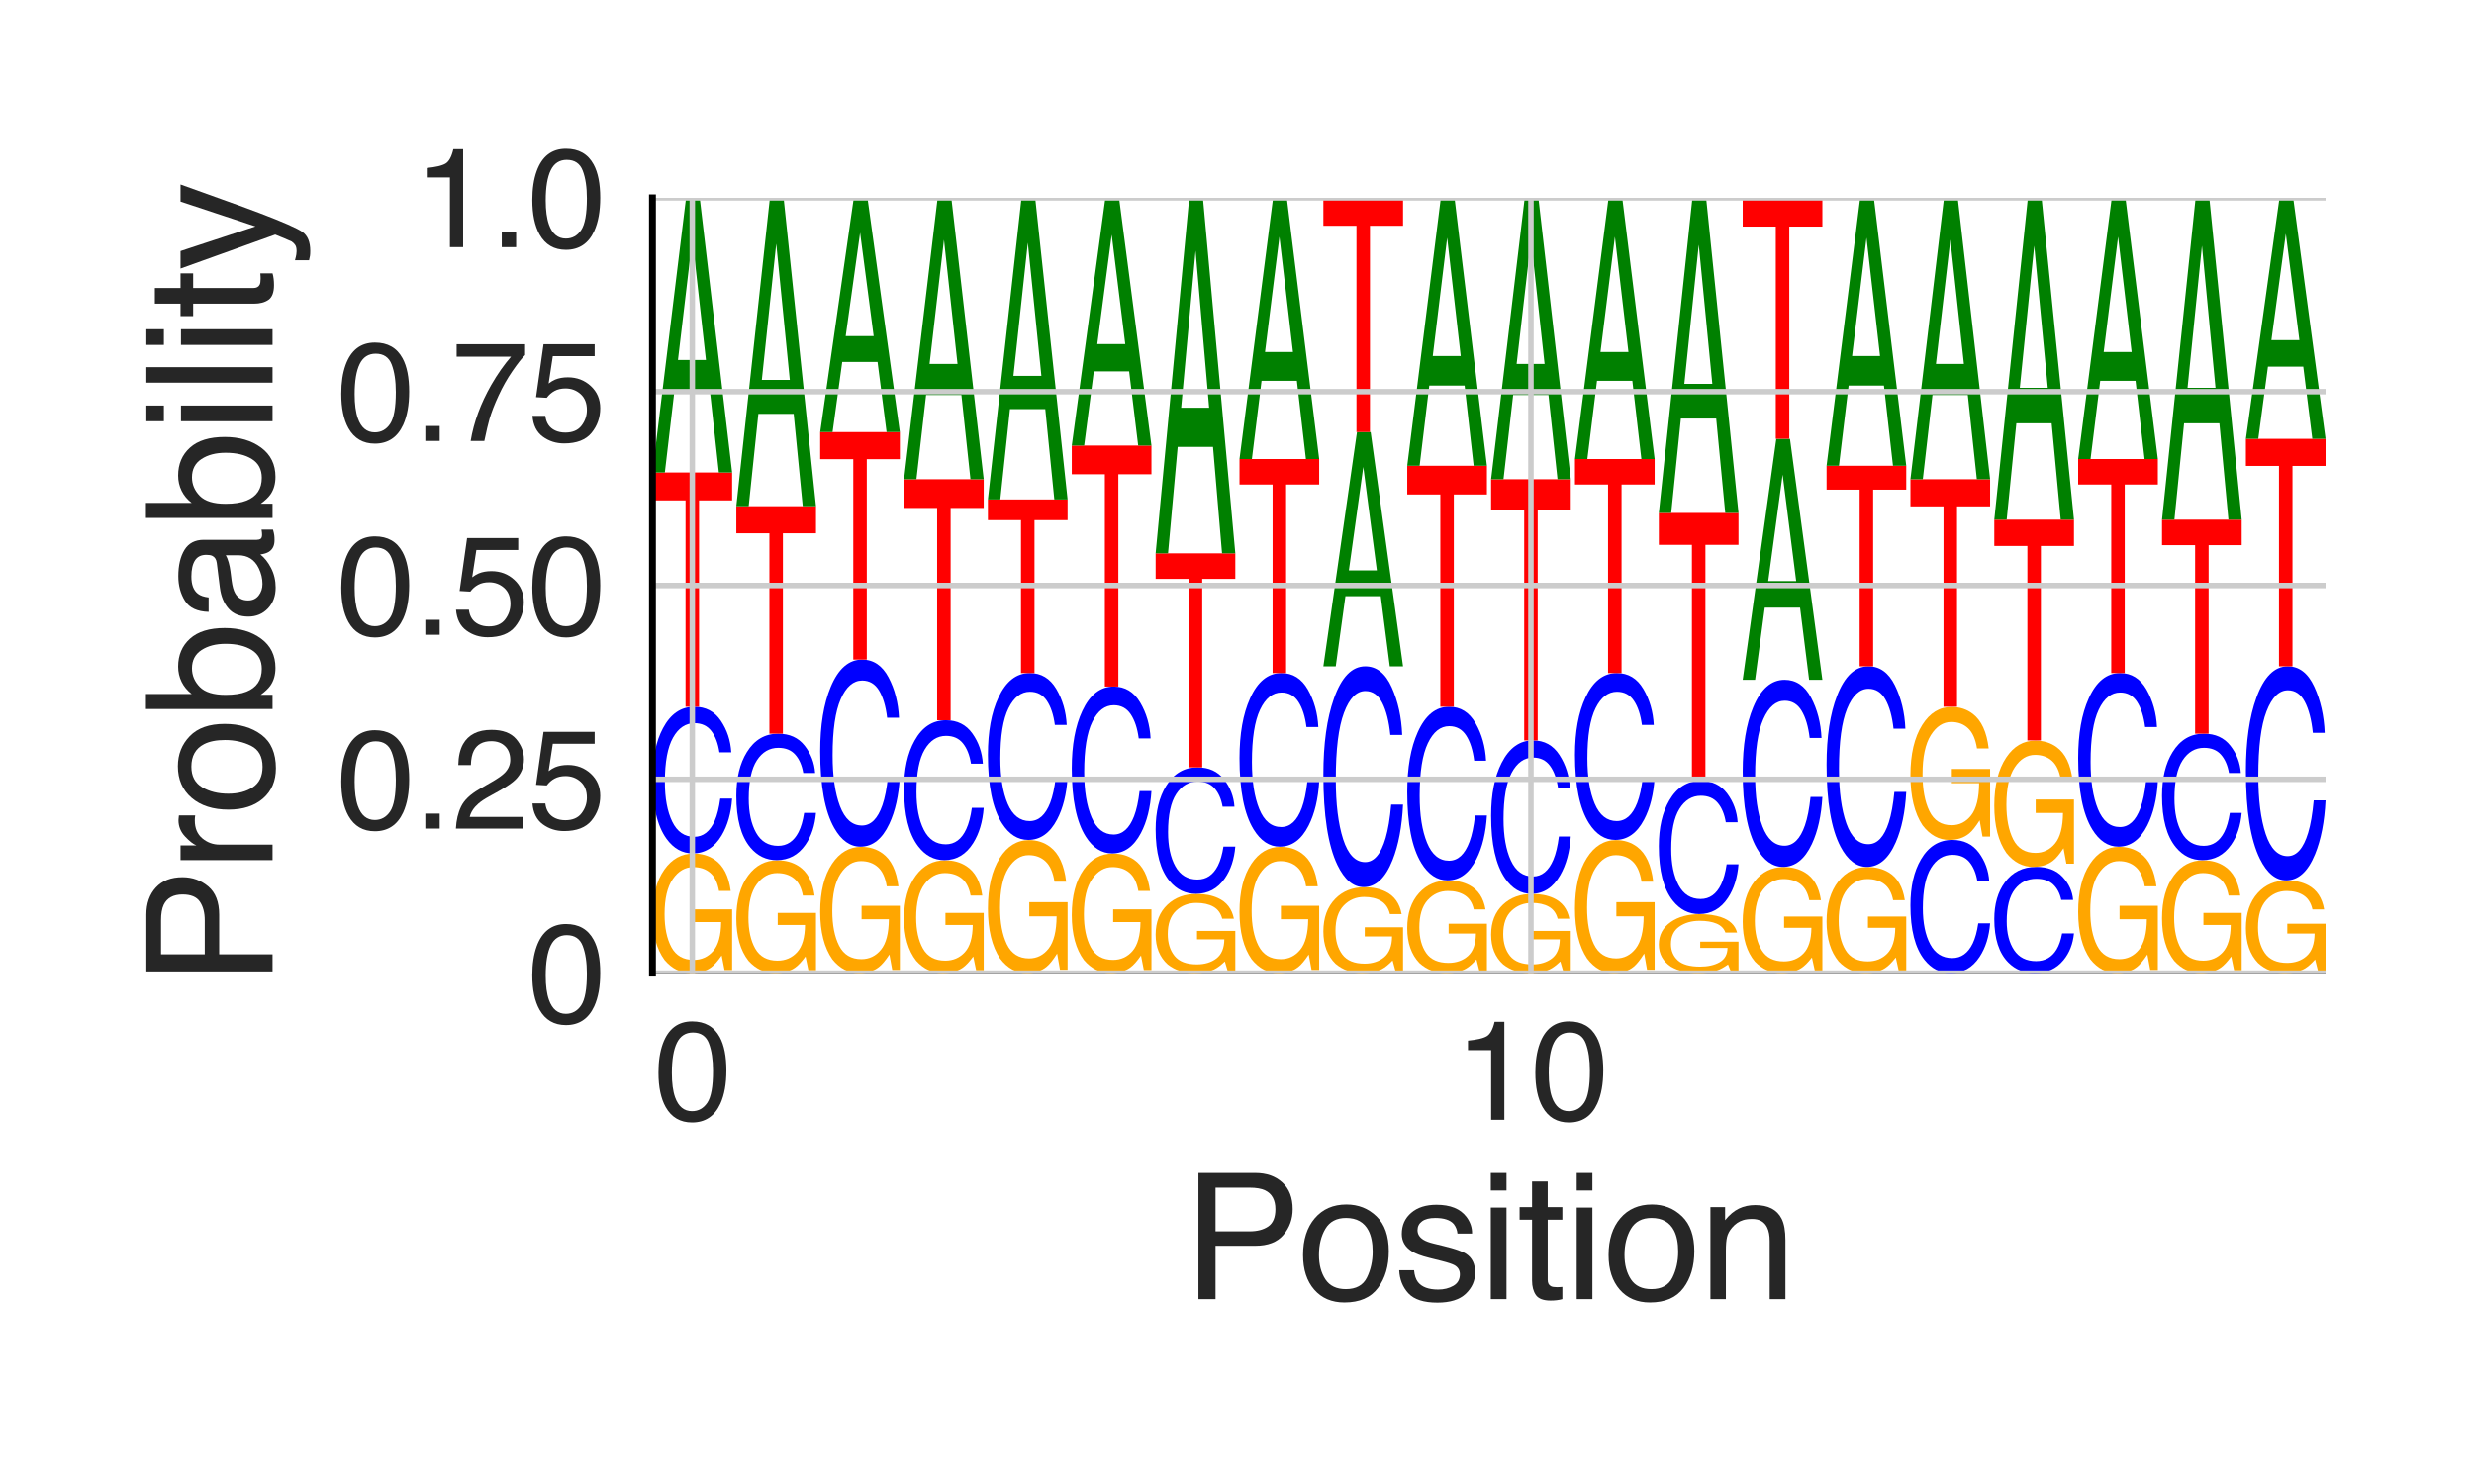 <?xml version="1.0" encoding="utf-8" standalone="no"?>
<!DOCTYPE svg PUBLIC "-//W3C//DTD SVG 1.1//EN"
  "http://www.w3.org/Graphics/SVG/1.1/DTD/svg11.dtd">
<svg height="216pt" version="1.1" viewBox="0 0 360 216" width="360pt" xmlns="http://www.w3.org/2000/svg" xmlns:xlink="http://www.w3.org/1999/xlink">
 <defs>
  <style type="text/css">*{stroke-linecap:butt;stroke-linejoin:round;}</style>
 </defs>
 <g id="figure_1">
  <g id="patch_1">
   <path d="M 0 216 
L 360 216 
L 360 0 
L 0 0 
z
" style="fill:#ffffff;"/>
  </g>
  <g id="axes_1">
   <g id="patch_2">
    <path d="M 94.94 141.64 
L 338.4 141.64 
L 338.4 28.8 
L 94.94 28.8 
z
" style="fill:#ffffff;"/>
   </g>
   <g id="line2d_1">
    <path clip-path="url(#p9a43e4ae3a)" d="M 94.94 141.64 
L 338.4 141.64 
" style="fill:none;stroke:#000000;stroke-linecap:round;stroke-width:0.5;"/>
   </g>
   <g id="patch_3">
    <path clip-path="url(#p9a43e4ae3a)" d="M 100.919 124.241 
Q 102.708 124.241 104.012 125.142 
Q 105.903 126.435 106.326 129.676 
L 104.626 129.676 
Q 104.314 127.864 103.338 127.036 
Q 102.362 126.208 100.875 126.208 
Q 99.114 126.208 97.909 127.933 
Q 96.704 129.654 96.704 133.065 
Q 96.704 136.011 97.696 137.862 
Q 98.691 139.713 100.936 139.713 
Q 102.655 139.713 103.783 138.417 
Q 104.911 137.117 104.936 134.21 
L 100.963 134.21 
L 100.963 132.355 
L 106.533 132.355 
L 106.533 141.201 
L 105.428 141.201 
L 105.013 139.072 
Q 104.142 140.322 103.468 140.808 
Q 102.334 141.64 100.59 141.64 
Q 98.337 141.64 96.712 139.738 
Q 94.94 137.351 94.94 133.187 
Q 94.94 129.035 96.668 126.582 
Q 98.31 124.241 100.919 124.241 
z
M 100.634 124.216 
L 100.634 124.216 
z
" style="fill:#ffa600;"/>
   </g>
   <g id="patch_4">
    <path clip-path="url(#p9a43e4ae3a)" d="M 101.036 102.87 
Q 103.518 102.87 104.888 104.901 
Q 106.257 106.927 106.408 109.506 
L 104.683 109.506 
Q 104.389 107.55 103.513 106.406 
Q 102.636 105.259 101.053 105.259 
Q 99.122 105.259 97.935 107.364 
Q 96.748 109.466 96.748 113.81 
Q 96.748 117.373 97.818 119.589 
Q 98.892 121.801 101.019 121.801 
Q 102.974 121.801 103.999 119.47 
Q 104.54 118.243 104.808 116.238 
L 106.533 116.238 
Q 106.303 119.439 105.004 121.607 
Q 103.447 124.216 100.805 124.216 
Q 98.527 124.216 96.979 122.075 
Q 94.94 119.249 94.94 113.342 
Q 94.94 108.861 96.472 105.991 
Q 98.126 102.87 101.036 102.87 
z
M 100.68 102.87 
L 100.68 102.87 
z
" style="fill:#0000ff;"/>
   </g>
   <g id="patch_5">
    <path clip-path="url(#p9a43e4ae3a)" d="M 106.533 68.777 
L 106.533 72.839 
L 101.719 72.839 
L 101.719 102.87 
L 99.755 102.87 
L 99.755 72.839 
L 94.94 72.839 
L 94.94 68.777 
L 106.533 68.777 
z
" style="fill:#ff0000;"/>
   </g>
   <g id="patch_6">
    <path clip-path="url(#p9a43e4ae3a)" d="M 102.722 52.398 
L 100.749 34.739 
L 98.653 52.398 
L 102.722 52.398 
z
M 99.83 28.8 
L 101.819 28.8 
L 106.533 68.777 
L 104.603 68.777 
L 103.288 56.804 
L 98.149 56.804 
L 96.743 68.777 
L 94.94 68.777 
L 99.83 28.8 
z
M 100.741 28.8 
L 100.741 28.8 
z
" style="fill:#008000;"/>
   </g>
   <g id="patch_7">
    <path clip-path="url(#p9a43e4ae3a)" d="M 113.123 125.22 
Q 114.911 125.22 116.216 126.07 
Q 118.107 127.29 118.53 130.349 
L 116.829 130.349 
Q 116.517 128.64 115.541 127.858 
Q 114.566 127.076 113.078 127.076 
Q 111.318 127.076 110.112 128.704 
Q 108.907 130.329 108.907 133.548 
Q 108.907 136.328 109.899 138.075 
Q 110.895 139.822 113.139 139.822 
Q 114.859 139.822 115.986 138.598 
Q 117.114 137.371 117.139 134.628 
L 113.167 134.628 
L 113.167 132.878 
L 118.737 132.878 
L 118.737 141.225 
L 117.631 141.225 
L 117.216 139.217 
Q 116.346 140.396 115.671 140.855 
Q 114.538 141.64 112.794 141.64 
Q 110.541 141.64 108.915 139.845 
Q 107.144 137.592 107.144 133.663 
Q 107.144 129.744 108.871 127.43 
Q 110.513 125.22 113.123 125.22 
z
M 112.838 125.197 
L 112.838 125.197 
z
" style="fill:#ffa600;"/>
   </g>
   <g id="patch_8">
    <path clip-path="url(#p9a43e4ae3a)" d="M 113.239 106.792 
Q 115.722 106.792 117.091 108.543 
Q 118.461 110.29 118.612 112.513 
L 116.886 112.513 
Q 116.593 110.827 115.716 109.841 
Q 114.839 108.852 113.256 108.852 
Q 111.326 108.852 110.139 110.667 
Q 108.951 112.479 108.951 116.225 
Q 108.951 119.297 110.022 121.207 
Q 111.095 123.115 113.222 123.115 
Q 115.178 123.115 116.203 121.105 
Q 116.744 120.047 117.012 118.318 
L 118.737 118.318 
Q 118.506 121.078 117.208 122.947 
Q 115.651 125.197 113.009 125.197 
Q 110.731 125.197 109.182 123.351 
Q 107.144 120.914 107.144 115.821 
Q 107.144 111.958 108.675 109.483 
Q 110.329 106.792 113.239 106.792 
z
M 112.883 106.792 
L 112.883 106.792 
z
" style="fill:#0000ff;"/>
   </g>
   <g id="patch_9">
    <path clip-path="url(#p9a43e4ae3a)" d="M 118.737 73.679 
L 118.737 77.625 
L 113.922 77.625 
L 113.922 106.792 
L 111.958 106.792 
L 111.958 77.625 
L 107.144 77.625 
L 107.144 73.679 
L 118.737 73.679 
z
" style="fill:#ff0000;"/>
   </g>
   <g id="patch_10">
    <path clip-path="url(#p9a43e4ae3a)" d="M 114.925 55.292 
L 112.953 35.467 
L 110.856 55.292 
L 114.925 55.292 
z
M 112.033 28.8 
L 114.023 28.8 
L 118.737 73.679 
L 116.807 73.679 
L 115.491 60.238 
L 110.352 60.238 
L 108.946 73.679 
L 107.144 73.679 
L 112.033 28.8 
z
M 112.944 28.8 
L 112.944 28.8 
z
" style="fill:#008000;"/>
   </g>
   <g id="patch_11">
    <path clip-path="url(#p9a43e4ae3a)" d="M 125.326 123.262 
Q 127.115 123.262 128.419 124.213 
Q 130.31 125.579 130.733 129.003 
L 129.033 129.003 
Q 128.721 127.089 127.745 126.214 
Q 126.769 125.339 125.282 125.339 
Q 123.521 125.339 122.316 127.161 
Q 121.111 128.98 121.111 132.582 
Q 121.111 135.694 122.103 137.649 
Q 123.098 139.605 125.343 139.605 
Q 127.062 139.605 128.19 138.235 
Q 129.318 136.862 129.343 133.792 
L 125.37 133.792 
L 125.37 131.833 
L 130.94 131.833 
L 130.94 141.176 
L 129.835 141.176 
L 129.42 138.928 
Q 128.549 140.248 127.875 140.761 
Q 126.741 141.64 124.997 141.64 
Q 122.744 141.64 121.119 139.631 
Q 119.347 137.109 119.347 132.712 
Q 119.347 128.326 121.075 125.735 
Q 122.717 123.262 125.326 123.262 
z
M 125.041 123.236 
L 125.041 123.236 
z
" style="fill:#ffa600;"/>
   </g>
   <g id="patch_12">
    <path clip-path="url(#p9a43e4ae3a)" d="M 125.443 96.006 
Q 127.925 96.006 129.295 98.597 
Q 130.664 101.182 130.815 104.471 
L 129.09 104.471 
Q 128.796 101.976 127.92 100.517 
Q 127.043 99.053 125.46 99.053 
Q 123.529 99.053 122.342 101.739 
Q 121.155 104.42 121.155 109.962 
Q 121.155 114.506 122.225 117.334 
Q 123.299 120.155 125.426 120.155 
Q 127.381 120.155 128.406 117.181 
Q 128.947 115.616 129.215 113.059 
L 130.94 113.059 
Q 130.71 117.142 129.411 119.907 
Q 127.854 123.236 125.212 123.236 
Q 122.934 123.236 121.386 120.504 
Q 119.347 116.9 119.347 109.365 
Q 119.347 103.648 120.879 99.988 
Q 122.533 96.006 125.443 96.006 
z
M 125.087 96.006 
L 125.087 96.006 
z
" style="fill:#0000ff;"/>
   </g>
   <g id="patch_13">
    <path clip-path="url(#p9a43e4ae3a)" d="M 130.94 62.893 
L 130.94 66.839 
L 126.126 66.839 
L 126.126 96.006 
L 124.162 96.006 
L 124.162 66.839 
L 119.347 66.839 
L 119.347 62.893 
L 130.94 62.893 
z
" style="fill:#ff0000;"/>
   </g>
   <g id="patch_14">
    <path clip-path="url(#p9a43e4ae3a)" d="M 127.129 48.925 
L 125.156 33.865 
L 123.06 48.925 
L 127.129 48.925 
z
M 124.237 28.8 
L 126.226 28.8 
L 130.94 62.893 
L 129.01 62.893 
L 127.695 52.682 
L 122.556 52.682 
L 121.15 62.893 
L 119.347 62.893 
L 124.237 28.8 
z
M 125.148 28.8 
L 125.148 28.8 
z
" style="fill:#008000;"/>
   </g>
   <g id="patch_15">
    <path clip-path="url(#p9a43e4ae3a)" d="M 137.53 125.22 
Q 139.318 125.22 140.623 126.07 
Q 142.514 127.29 142.937 130.349 
L 141.237 130.349 
Q 140.924 128.64 139.948 127.858 
Q 138.973 127.076 137.485 127.076 
Q 135.725 127.076 134.519 128.704 
Q 133.314 130.329 133.314 133.548 
Q 133.314 136.328 134.306 138.075 
Q 135.302 139.822 137.546 139.822 
Q 139.266 139.822 140.393 138.598 
Q 141.521 137.371 141.546 134.628 
L 137.574 134.628 
L 137.574 132.878 
L 143.144 132.878 
L 143.144 141.225 
L 142.038 141.225 
L 141.624 139.217 
Q 140.753 140.396 140.078 140.855 
Q 138.945 141.64 137.201 141.64 
Q 134.948 141.64 133.322 139.845 
Q 131.551 137.592 131.551 133.663 
Q 131.551 129.744 133.278 127.43 
Q 134.92 125.22 137.53 125.22 
z
M 137.245 125.197 
L 137.245 125.197 
z
" style="fill:#ffa600;"/>
   </g>
   <g id="patch_16">
    <path clip-path="url(#p9a43e4ae3a)" d="M 137.646 104.831 
Q 140.129 104.831 141.498 106.769 
Q 142.868 108.702 143.019 111.162 
L 141.293 111.162 
Q 141 109.296 140.123 108.205 
Q 139.246 107.11 137.663 107.11 
Q 135.733 107.11 134.546 109.119 
Q 133.358 111.124 133.358 115.269 
Q 133.358 118.668 134.429 120.782 
Q 135.502 122.893 137.629 122.893 
Q 139.585 122.893 140.61 120.669 
Q 141.151 119.498 141.419 117.585 
L 143.144 117.585 
Q 142.913 120.639 141.615 122.707 
Q 140.058 125.197 137.416 125.197 
Q 135.138 125.197 133.589 123.154 
Q 131.551 120.458 131.551 114.822 
Q 131.551 110.547 133.082 107.809 
Q 134.736 104.831 137.646 104.831 
z
M 137.29 104.831 
L 137.29 104.831 
z
" style="fill:#0000ff;"/>
   </g>
   <g id="patch_17">
    <path clip-path="url(#p9a43e4ae3a)" d="M 143.144 69.757 
L 143.144 73.936 
L 138.329 73.936 
L 138.329 104.831 
L 136.365 104.831 
L 136.365 73.936 
L 131.551 73.936 
L 131.551 69.757 
L 143.144 69.757 
z
" style="fill:#ff0000;"/>
   </g>
   <g id="patch_18">
    <path clip-path="url(#p9a43e4ae3a)" d="M 139.332 52.976 
L 137.36 34.884 
L 135.263 52.976 
L 139.332 52.976 
z
M 136.44 28.8 
L 138.43 28.8 
L 143.144 69.757 
L 141.214 69.757 
L 139.898 57.491 
L 134.759 57.491 
L 133.353 69.757 
L 131.551 69.757 
L 136.44 28.8 
z
M 137.351 28.8 
L 137.351 28.8 
z
" style="fill:#008000;"/>
   </g>
   <g id="patch_19">
    <path clip-path="url(#p9a43e4ae3a)" d="M 149.733 122.283 
Q 151.522 122.283 152.826 123.285 
Q 154.717 124.723 155.14 128.329 
L 153.44 128.329 
Q 153.128 126.314 152.152 125.392 
Q 151.176 124.471 149.689 124.471 
Q 147.928 124.471 146.723 126.39 
Q 145.518 128.305 145.518 132.1 
Q 145.518 135.377 146.51 137.437 
Q 147.505 139.496 149.75 139.496 
Q 151.469 139.496 152.597 138.054 
Q 153.725 136.607 153.75 133.374 
L 149.777 133.374 
L 149.777 131.31 
L 155.347 131.31 
L 155.347 141.151 
L 154.242 141.151 
L 153.827 138.783 
Q 152.956 140.174 152.282 140.714 
Q 151.148 141.64 149.404 141.64 
Q 147.151 141.64 145.526 139.524 
Q 143.754 136.868 143.754 132.236 
Q 143.754 127.616 145.482 124.888 
Q 147.124 122.283 149.733 122.283 
z
M 149.448 122.255 
L 149.448 122.255 
z
" style="fill:#ffa600;"/>
   </g>
   <g id="patch_20">
    <path clip-path="url(#p9a43e4ae3a)" d="M 149.85 97.967 
Q 152.332 97.967 153.702 100.278 
Q 155.071 102.584 155.222 105.517 
L 153.497 105.517 
Q 153.204 103.292 152.327 101.991 
Q 151.45 100.685 149.867 100.685 
Q 147.936 100.685 146.749 103.081 
Q 145.562 105.472 145.562 110.415 
Q 145.562 114.469 146.632 116.991 
Q 147.706 119.507 149.833 119.507 
Q 151.789 119.507 152.813 116.855 
Q 153.354 115.458 153.622 113.178 
L 155.347 113.178 
Q 155.117 116.82 153.818 119.286 
Q 152.261 122.255 149.619 122.255 
Q 147.341 122.255 145.793 119.819 
Q 143.754 116.604 143.754 109.883 
Q 143.754 104.784 145.286 101.519 
Q 146.94 97.967 149.85 97.967 
z
M 149.494 97.967 
L 149.494 97.967 
z
" style="fill:#0000ff;"/>
   </g>
   <g id="patch_21">
    <path clip-path="url(#p9a43e4ae3a)" d="M 155.347 72.699 
L 155.347 75.71 
L 150.533 75.71 
L 150.533 97.967 
L 148.569 97.967 
L 148.569 75.71 
L 143.754 75.71 
L 143.754 72.699 
L 155.347 72.699 
z
" style="fill:#ff0000;"/>
   </g>
   <g id="patch_22">
    <path clip-path="url(#p9a43e4ae3a)" d="M 151.536 54.713 
L 149.563 35.321 
L 147.467 54.713 
L 151.536 54.713 
z
M 148.644 28.8 
L 150.633 28.8 
L 155.347 72.699 
L 153.418 72.699 
L 152.102 59.551 
L 146.963 59.551 
L 145.557 72.699 
L 143.754 72.699 
L 148.644 28.8 
z
M 149.555 28.8 
L 149.555 28.8 
z
" style="fill:#008000;"/>
   </g>
   <g id="patch_23">
    <path clip-path="url(#p9a43e4ae3a)" d="M 161.937 124.241 
Q 163.725 124.241 165.03 125.142 
Q 166.921 126.435 167.344 129.676 
L 165.644 129.676 
Q 165.331 127.864 164.355 127.036 
Q 163.38 126.208 161.892 126.208 
Q 160.132 126.208 158.926 127.933 
Q 157.721 129.654 157.721 133.065 
Q 157.721 136.011 158.714 137.862 
Q 159.709 139.713 161.953 139.713 
Q 163.673 139.713 164.8 138.417 
Q 165.928 137.117 165.953 134.21 
L 161.981 134.21 
L 161.981 132.355 
L 167.551 132.355 
L 167.551 141.201 
L 166.445 141.201 
L 166.031 139.072 
Q 165.16 140.322 164.485 140.808 
Q 163.352 141.64 161.608 141.64 
Q 159.355 141.64 157.729 139.738 
Q 155.958 137.351 155.958 133.187 
Q 155.958 129.035 157.685 126.582 
Q 159.327 124.241 161.937 124.241 
z
M 161.652 124.216 
L 161.652 124.216 
z
" style="fill:#ffa600;"/>
   </g>
   <g id="patch_24">
    <path clip-path="url(#p9a43e4ae3a)" d="M 162.053 99.928 
Q 164.536 99.928 165.905 102.239 
Q 167.275 104.545 167.426 107.478 
L 165.7 107.478 
Q 165.407 105.253 164.53 103.952 
Q 163.653 102.646 162.07 102.646 
Q 160.14 102.646 158.953 105.042 
Q 157.765 107.433 157.765 112.376 
Q 157.765 116.43 158.836 118.952 
Q 159.909 121.468 162.036 121.468 
Q 163.992 121.468 165.017 118.816 
Q 165.558 117.42 165.826 115.139 
L 167.551 115.139 
Q 167.32 118.781 166.022 121.247 
Q 164.465 124.216 161.823 124.216 
Q 159.545 124.216 157.996 121.78 
Q 155.958 118.565 155.958 111.844 
Q 155.958 106.745 157.489 103.48 
Q 159.143 99.928 162.053 99.928 
z
M 161.697 99.928 
L 161.697 99.928 
z
" style="fill:#0000ff;"/>
   </g>
   <g id="patch_25">
    <path clip-path="url(#p9a43e4ae3a)" d="M 167.551 64.854 
L 167.551 69.033 
L 162.736 69.033 
L 162.736 99.928 
L 160.772 99.928 
L 160.772 69.033 
L 155.958 69.033 
L 155.958 64.854 
L 167.551 64.854 
z
" style="fill:#ff0000;"/>
   </g>
   <g id="patch_26">
    <path clip-path="url(#p9a43e4ae3a)" d="M 163.739 50.082 
L 161.767 34.156 
L 159.67 50.082 
L 163.739 50.082 
z
M 160.847 28.8 
L 162.837 28.8 
L 167.551 64.854 
L 165.621 64.854 
L 164.305 54.056 
L 159.166 54.056 
L 157.76 64.854 
L 155.958 64.854 
L 160.847 28.8 
z
M 161.758 28.8 
L 161.758 28.8 
z
" style="fill:#008000;"/>
   </g>
   <g id="patch_27">
    <path clip-path="url(#p9a43e4ae3a)" d="M 174.14 130.116 
Q 175.929 130.116 177.233 130.713 
Q 179.124 131.569 179.547 133.716 
L 177.847 133.716 
Q 177.535 132.516 176.559 131.967 
Q 175.583 131.419 174.096 131.419 
Q 172.335 131.419 171.13 132.561 
Q 169.925 133.701 169.925 135.96 
Q 169.925 137.912 170.917 139.138 
Q 171.912 140.364 174.157 140.364 
Q 175.876 140.364 177.004 139.505 
Q 178.132 138.644 178.157 136.719 
L 174.184 136.719 
L 174.184 135.49 
L 179.754 135.49 
L 179.754 141.349 
L 178.649 141.349 
L 178.234 139.939 
Q 177.363 140.767 176.689 141.089 
Q 175.555 141.64 173.811 141.64 
Q 171.558 141.64 169.933 140.381 
Q 168.161 138.799 168.161 136.041 
Q 168.161 133.291 169.889 131.667 
Q 171.531 130.116 174.14 130.116 
z
M 173.855 130.099 
L 173.855 130.099 
z
" style="fill:#ffa600;"/>
   </g>
   <g id="patch_28">
    <path clip-path="url(#p9a43e4ae3a)" d="M 174.257 111.695 
Q 176.739 111.695 178.109 113.446 
Q 179.478 115.193 179.629 117.416 
L 177.904 117.416 
Q 177.611 115.73 176.734 114.744 
Q 175.857 113.754 174.274 113.754 
Q 172.343 113.754 171.156 115.57 
Q 169.969 117.382 169.969 121.128 
Q 169.969 124.199 171.039 126.11 
Q 172.113 128.017 174.24 128.017 
Q 176.196 128.017 177.22 126.008 
Q 177.761 124.949 178.029 123.221 
L 179.754 123.221 
Q 179.524 125.981 178.226 127.85 
Q 176.668 130.099 174.026 130.099 
Q 171.748 130.099 170.2 128.253 
Q 168.161 125.817 168.161 120.724 
Q 168.161 116.86 169.693 114.386 
Q 171.347 111.695 174.257 111.695 
z
M 173.901 111.695 
L 173.901 111.695 
z
" style="fill:#0000ff;"/>
   </g>
   <g id="patch_29">
    <path clip-path="url(#p9a43e4ae3a)" d="M 179.754 80.543 
L 179.754 84.255 
L 174.94 84.255 
L 174.94 111.695 
L 172.976 111.695 
L 172.976 84.255 
L 168.161 84.255 
L 168.161 80.543 
L 179.754 80.543 
z
" style="fill:#ff0000;"/>
   </g>
   <g id="patch_30">
    <path clip-path="url(#p9a43e4ae3a)" d="M 175.943 59.343 
L 173.97 36.487 
L 171.874 59.343 
L 175.943 59.343 
z
M 173.051 28.8 
L 175.04 28.8 
L 179.754 80.543 
L 177.825 80.543 
L 176.509 65.046 
L 171.37 65.046 
L 169.964 80.543 
L 168.161 80.543 
L 173.051 28.8 
z
M 173.962 28.8 
L 173.962 28.8 
z
" style="fill:#008000;"/>
   </g>
   <g id="patch_31">
    <path clip-path="url(#p9a43e4ae3a)" d="M 186.344 123.262 
Q 188.132 123.262 189.437 124.213 
Q 191.328 125.579 191.751 129.003 
L 190.051 129.003 
Q 189.738 127.089 188.762 126.214 
Q 187.787 125.339 186.299 125.339 
Q 184.539 125.339 183.333 127.161 
Q 182.128 128.98 182.128 132.582 
Q 182.128 135.694 183.121 137.649 
Q 184.116 139.605 186.36 139.605 
Q 188.08 139.605 189.207 138.235 
Q 190.335 136.862 190.36 133.792 
L 186.388 133.792 
L 186.388 131.833 
L 191.958 131.833 
L 191.958 141.176 
L 190.852 141.176 
L 190.438 138.928 
Q 189.567 140.248 188.892 140.761 
Q 187.759 141.64 186.015 141.64 
Q 183.762 141.64 182.136 139.631 
Q 180.365 137.109 180.365 132.712 
Q 180.365 128.326 182.092 125.735 
Q 183.734 123.262 186.344 123.262 
z
M 186.059 123.236 
L 186.059 123.236 
z
" style="fill:#ffa600;"/>
   </g>
   <g id="patch_32">
    <path clip-path="url(#p9a43e4ae3a)" d="M 186.46 97.967 
Q 188.943 97.967 190.312 100.371 
Q 191.682 102.77 191.833 105.822 
L 190.107 105.822 
Q 189.814 103.507 188.937 102.153 
Q 188.06 100.795 186.477 100.795 
Q 184.547 100.795 183.36 103.287 
Q 182.172 105.775 182.172 110.918 
Q 182.172 115.135 183.243 117.759 
Q 184.316 120.377 186.443 120.377 
Q 188.399 120.377 189.424 117.617 
Q 189.965 116.165 190.233 113.792 
L 191.958 113.792 
Q 191.727 117.581 190.429 120.147 
Q 188.872 123.236 186.23 123.236 
Q 183.952 123.236 182.403 120.701 
Q 180.365 117.356 180.365 110.364 
Q 180.365 105.059 181.896 101.662 
Q 183.55 97.967 186.46 97.967 
z
M 186.104 97.967 
L 186.104 97.967 
z
" style="fill:#0000ff;"/>
   </g>
   <g id="patch_33">
    <path clip-path="url(#p9a43e4ae3a)" d="M 191.958 66.816 
L 191.958 70.527 
L 187.143 70.527 
L 187.143 97.967 
L 185.179 97.967 
L 185.179 70.527 
L 180.365 70.527 
L 180.365 66.816 
L 191.958 66.816 
z
" style="fill:#ff0000;"/>
   </g>
   <g id="patch_34">
    <path clip-path="url(#p9a43e4ae3a)" d="M 188.146 51.24 
L 186.174 34.447 
L 184.077 51.24 
L 188.146 51.24 
z
M 185.254 28.8 
L 187.244 28.8 
L 191.958 66.816 
L 190.028 66.816 
L 188.712 55.43 
L 183.573 55.43 
L 182.167 66.816 
L 180.365 66.816 
L 185.254 28.8 
z
M 186.165 28.8 
L 186.165 28.8 
z
" style="fill:#008000;"/>
   </g>
   <g id="patch_35">
    <path clip-path="url(#p9a43e4ae3a)" d="M 198.547 129.137 
Q 200.336 129.137 201.64 129.784 
Q 203.531 130.713 203.954 133.042 
L 202.254 133.042 
Q 201.942 131.741 200.966 131.145 
Q 199.99 130.55 198.503 130.55 
Q 196.742 130.55 195.537 131.79 
Q 194.332 133.027 194.332 135.478 
Q 194.332 137.595 195.324 138.925 
Q 196.319 140.255 198.564 140.255 
Q 200.283 140.255 201.411 139.324 
Q 202.539 138.389 202.564 136.301 
L 198.591 136.301 
L 198.591 134.968 
L 204.161 134.968 
L 204.161 141.324 
L 203.056 141.324 
L 202.641 139.795 
Q 201.77 140.693 201.096 141.042 
Q 199.962 141.64 198.218 141.64 
Q 195.965 141.64 194.34 140.274 
Q 192.568 138.558 192.568 135.566 
Q 192.568 132.582 194.296 130.819 
Q 195.938 129.137 198.547 129.137 
z
M 198.262 129.119 
L 198.262 129.119 
z
" style="fill:#ffa600;"/>
   </g>
   <g id="patch_36">
    <path clip-path="url(#p9a43e4ae3a)" d="M 198.664 96.987 
Q 201.146 96.987 202.516 100.044 
Q 203.885 103.094 204.036 106.975 
L 202.311 106.975 
Q 202.018 104.031 201.141 102.31 
Q 200.264 100.582 198.681 100.582 
Q 196.75 100.582 195.563 103.752 
Q 194.376 106.915 194.376 113.455 
Q 194.376 118.818 195.446 122.154 
Q 196.52 125.484 198.647 125.484 
Q 200.603 125.484 201.627 121.975 
Q 202.168 120.127 202.436 117.11 
L 204.161 117.11 
Q 203.931 121.928 202.633 125.191 
Q 201.075 129.119 198.433 129.119 
Q 196.155 129.119 194.607 125.896 
Q 192.568 121.642 192.568 112.75 
Q 192.568 106.005 194.1 101.685 
Q 195.754 96.987 198.664 96.987 
z
M 198.308 96.987 
L 198.308 96.987 
z
" style="fill:#0000ff;"/>
   </g>
   <g id="patch_37">
    <path clip-path="url(#p9a43e4ae3a)" d="M 200.35 83.018 
L 198.377 67.958 
L 196.281 83.018 
L 200.35 83.018 
z
M 197.458 62.893 
L 199.447 62.893 
L 204.161 96.987 
L 202.232 96.987 
L 200.916 86.776 
L 195.777 86.776 
L 194.371 96.987 
L 192.568 96.987 
L 197.458 62.893 
z
M 198.369 62.893 
L 198.369 62.893 
z
" style="fill:#008000;"/>
   </g>
   <g id="patch_38">
    <path clip-path="url(#p9a43e4ae3a)" d="M 204.161 28.8 
L 204.161 32.862 
L 199.347 32.862 
L 199.347 62.893 
L 197.383 62.893 
L 197.383 32.862 
L 192.568 32.862 
L 192.568 28.8 
L 204.161 28.8 
z
" style="fill:#ff0000;"/>
   </g>
   <g id="patch_39">
    <path clip-path="url(#p9a43e4ae3a)" d="M 210.751 128.158 
Q 212.539 128.158 213.844 128.856 
Q 215.735 129.857 216.158 132.369 
L 214.458 132.369 
Q 214.145 130.965 213.169 130.324 
Q 212.194 129.682 210.706 129.682 
Q 208.946 129.682 207.74 131.018 
Q 206.535 132.352 206.535 134.995 
Q 206.535 137.278 207.528 138.713 
Q 208.523 140.147 210.767 140.147 
Q 212.487 140.147 213.614 139.142 
Q 214.742 138.135 214.767 135.883 
L 210.795 135.883 
L 210.795 134.445 
L 216.365 134.445 
L 216.365 141.3 
L 215.259 141.3 
L 214.845 139.65 
Q 213.974 140.619 213.299 140.995 
Q 212.166 141.64 210.422 141.64 
Q 208.169 141.64 206.543 140.166 
Q 204.772 138.316 204.772 135.09 
Q 204.772 131.872 206.499 129.972 
Q 208.141 128.158 210.751 128.158 
z
M 210.466 128.138 
L 210.466 128.138 
z
" style="fill:#ffa600;"/>
   </g>
   <g id="patch_40">
    <path clip-path="url(#p9a43e4ae3a)" d="M 210.867 102.87 
Q 213.35 102.87 214.719 105.274 
Q 216.089 107.673 216.24 110.725 
L 214.514 110.725 
Q 214.221 108.41 213.344 107.056 
Q 212.467 105.697 210.884 105.697 
Q 208.954 105.697 207.767 108.19 
Q 206.579 110.678 206.579 115.82 
Q 206.579 120.038 207.65 122.661 
Q 208.723 125.28 210.85 125.28 
Q 212.806 125.28 213.831 122.52 
Q 214.372 121.067 214.64 118.695 
L 216.365 118.695 
Q 216.134 122.484 214.836 125.05 
Q 213.279 128.138 210.637 128.138 
Q 208.359 128.138 206.81 125.604 
Q 204.772 122.259 204.772 115.266 
Q 204.772 109.962 206.303 106.565 
Q 207.957 102.87 210.867 102.87 
z
M 210.511 102.87 
L 210.511 102.87 
z
" style="fill:#0000ff;"/>
   </g>
   <g id="patch_41">
    <path clip-path="url(#p9a43e4ae3a)" d="M 216.365 67.796 
L 216.365 71.975 
L 211.55 71.975 
L 211.55 102.87 
L 209.586 102.87 
L 209.586 71.975 
L 204.772 71.975 
L 204.772 67.796 
L 216.365 67.796 
z
" style="fill:#ff0000;"/>
   </g>
   <g id="patch_42">
    <path clip-path="url(#p9a43e4ae3a)" d="M 212.553 51.819 
L 210.581 34.593 
L 208.484 51.819 
L 212.553 51.819 
z
M 209.661 28.8 
L 211.651 28.8 
L 216.365 67.796 
L 214.435 67.796 
L 213.119 56.117 
L 207.98 56.117 
L 206.574 67.796 
L 204.772 67.796 
L 209.661 28.8 
z
M 210.572 28.8 
L 210.572 28.8 
z
" style="fill:#008000;"/>
   </g>
   <g id="patch_43">
    <path clip-path="url(#p9a43e4ae3a)" d="M 222.954 130.116 
Q 224.743 130.116 226.047 130.713 
Q 227.938 131.569 228.361 133.716 
L 226.661 133.716 
Q 226.349 132.516 225.373 131.967 
Q 224.397 131.419 222.91 131.419 
Q 221.149 131.419 219.944 132.561 
Q 218.739 133.701 218.739 135.96 
Q 218.739 137.912 219.731 139.138 
Q 220.726 140.364 222.971 140.364 
Q 224.69 140.364 225.818 139.505 
Q 226.946 138.644 226.971 136.719 
L 222.998 136.719 
L 222.998 135.49 
L 228.568 135.49 
L 228.568 141.349 
L 227.463 141.349 
L 227.048 139.939 
Q 226.177 140.767 225.503 141.089 
Q 224.369 141.64 222.625 141.64 
Q 220.372 141.64 218.747 140.381 
Q 216.975 138.799 216.975 136.041 
Q 216.975 133.291 218.703 131.667 
Q 220.345 130.116 222.954 130.116 
z
M 222.669 130.099 
L 222.669 130.099 
z
" style="fill:#ffa600;"/>
   </g>
   <g id="patch_44">
    <path clip-path="url(#p9a43e4ae3a)" d="M 223.071 107.773 
Q 225.553 107.773 226.923 109.897 
Q 228.292 112.017 228.443 114.713 
L 226.718 114.713 
Q 226.425 112.668 225.548 111.472 
Q 224.671 110.271 223.088 110.271 
Q 221.157 110.271 219.97 112.474 
Q 218.783 114.672 218.783 119.216 
Q 218.783 122.942 219.853 125.26 
Q 220.927 127.574 223.054 127.574 
Q 225.01 127.574 226.035 125.135 
Q 226.575 123.852 226.843 121.755 
L 228.568 121.755 
Q 228.338 125.103 227.04 127.37 
Q 225.482 130.099 222.84 130.099 
Q 220.562 130.099 219.014 127.86 
Q 216.975 124.905 216.975 118.726 
Q 216.975 114.039 218.507 111.038 
Q 220.161 107.773 223.071 107.773 
z
M 222.715 107.773 
L 222.715 107.773 
z
" style="fill:#0000ff;"/>
   </g>
   <g id="patch_45">
    <path clip-path="url(#p9a43e4ae3a)" d="M 228.568 69.757 
L 228.568 74.287 
L 223.754 74.287 
L 223.754 107.773 
L 221.79 107.773 
L 221.79 74.287 
L 216.975 74.287 
L 216.975 69.757 
L 228.568 69.757 
z
" style="fill:#ff0000;"/>
   </g>
   <g id="patch_46">
    <path clip-path="url(#p9a43e4ae3a)" d="M 224.757 52.976 
L 222.784 34.884 
L 220.688 52.976 
L 224.757 52.976 
z
M 221.865 28.8 
L 223.854 28.8 
L 228.568 69.757 
L 226.639 69.757 
L 225.323 57.491 
L 220.184 57.491 
L 218.778 69.757 
L 216.975 69.757 
L 221.865 28.8 
z
M 222.776 28.8 
L 222.776 28.8 
z
" style="fill:#008000;"/>
   </g>
   <g id="patch_47">
    <path clip-path="url(#p9a43e4ae3a)" d="M 235.158 122.283 
Q 236.946 122.283 238.251 123.285 
Q 240.142 124.723 240.565 128.329 
L 238.865 128.329 
Q 238.552 126.314 237.576 125.392 
Q 236.601 124.471 235.113 124.471 
Q 233.353 124.471 232.147 126.39 
Q 230.942 128.305 230.942 132.1 
Q 230.942 135.377 231.935 137.437 
Q 232.93 139.496 235.174 139.496 
Q 236.894 139.496 238.021 138.054 
Q 239.149 136.607 239.174 133.374 
L 235.202 133.374 
L 235.202 131.31 
L 240.772 131.31 
L 240.772 141.151 
L 239.666 141.151 
L 239.252 138.783 
Q 238.381 140.174 237.706 140.714 
Q 236.573 141.64 234.829 141.64 
Q 232.576 141.64 230.95 139.524 
Q 229.179 136.868 229.179 132.236 
Q 229.179 127.616 230.906 124.888 
Q 232.548 122.283 235.158 122.283 
z
M 234.873 122.255 
L 234.873 122.255 
z
" style="fill:#ffa600;"/>
   </g>
   <g id="patch_48">
    <path clip-path="url(#p9a43e4ae3a)" d="M 235.274 97.967 
Q 237.757 97.967 239.126 100.278 
Q 240.496 102.584 240.647 105.517 
L 238.921 105.517 
Q 238.628 103.292 237.751 101.991 
Q 236.874 100.685 235.291 100.685 
Q 233.361 100.685 232.174 103.081 
Q 230.986 105.472 230.986 110.415 
Q 230.986 114.469 232.057 116.991 
Q 233.13 119.507 235.257 119.507 
Q 237.213 119.507 238.238 116.855 
Q 238.779 115.458 239.047 113.178 
L 240.772 113.178 
Q 240.541 116.82 239.243 119.286 
Q 237.686 122.255 235.044 122.255 
Q 232.766 122.255 231.217 119.819 
Q 229.179 116.604 229.179 109.883 
Q 229.179 104.784 230.71 101.519 
Q 232.364 97.967 235.274 97.967 
z
M 234.918 97.967 
L 234.918 97.967 
z
" style="fill:#0000ff;"/>
   </g>
   <g id="patch_49">
    <path clip-path="url(#p9a43e4ae3a)" d="M 240.772 66.816 
L 240.772 70.527 
L 235.957 70.527 
L 235.957 97.967 
L 233.993 97.967 
L 233.993 70.527 
L 229.179 70.527 
L 229.179 66.816 
L 240.772 66.816 
z
" style="fill:#ff0000;"/>
   </g>
   <g id="patch_50">
    <path clip-path="url(#p9a43e4ae3a)" d="M 236.96 51.24 
L 234.988 34.447 
L 232.891 51.24 
L 236.96 51.24 
z
M 234.068 28.8 
L 236.058 28.8 
L 240.772 66.816 
L 238.842 66.816 
L 237.526 55.43 
L 232.387 55.43 
L 230.981 66.816 
L 229.179 66.816 
L 234.068 28.8 
z
M 234.98 28.8 
L 234.98 28.8 
z
" style="fill:#008000;"/>
   </g>
   <g id="patch_51">
    <path clip-path="url(#p9a43e4ae3a)" d="M 247.361 133.054 
Q 249.15 133.054 250.454 133.498 
Q 252.345 134.136 252.768 135.736 
L 251.068 135.736 
Q 250.756 134.842 249.78 134.433 
Q 248.804 134.024 247.317 134.024 
Q 245.556 134.024 244.351 134.875 
Q 243.146 135.725 243.146 137.408 
Q 243.146 138.862 244.138 139.776 
Q 245.133 140.689 247.378 140.689 
Q 249.097 140.689 250.225 140.049 
Q 251.353 139.408 251.378 137.973 
L 247.405 137.973 
L 247.405 137.058 
L 252.975 137.058 
L 252.975 141.423 
L 251.87 141.423 
L 251.455 140.373 
Q 250.584 140.989 249.91 141.229 
Q 248.777 141.64 247.032 141.64 
Q 244.779 141.64 243.154 140.702 
Q 241.382 139.523 241.382 137.469 
Q 241.382 135.419 243.11 134.209 
Q 244.752 133.054 247.361 133.054 
z
M 247.076 133.041 
L 247.076 133.041 
z
" style="fill:#ffa600;"/>
   </g>
   <g id="patch_52">
    <path clip-path="url(#p9a43e4ae3a)" d="M 247.478 113.656 
Q 249.96 113.656 251.33 115.5 
Q 252.699 117.341 252.85 119.682 
L 251.125 119.682 
Q 250.832 117.906 249.955 116.868 
Q 249.078 115.825 247.495 115.825 
Q 245.564 115.825 244.377 117.738 
Q 243.19 119.646 243.19 123.591 
Q 243.19 126.827 244.261 128.839 
Q 245.334 130.848 247.461 130.848 
Q 249.417 130.848 250.442 128.731 
Q 250.982 127.617 251.25 125.796 
L 252.975 125.796 
Q 252.745 128.703 251.447 130.672 
Q 249.889 133.041 247.247 133.041 
Q 244.969 133.041 243.421 131.097 
Q 241.382 128.531 241.382 123.166 
Q 241.382 119.097 242.914 116.491 
Q 244.568 113.656 247.478 113.656 
z
M 247.122 113.656 
L 247.122 113.656 
z
" style="fill:#0000ff;"/>
   </g>
   <g id="patch_53">
    <path clip-path="url(#p9a43e4ae3a)" d="M 252.975 74.66 
L 252.975 79.306 
L 248.161 79.306 
L 248.161 113.656 
L 246.197 113.656 
L 246.197 79.306 
L 241.382 79.306 
L 241.382 74.66 
L 252.975 74.66 
z
" style="fill:#ff0000;"/>
   </g>
   <g id="patch_54">
    <path clip-path="url(#p9a43e4ae3a)" d="M 249.164 55.871 
L 247.192 35.613 
L 245.095 55.871 
L 249.164 55.871 
z
M 246.272 28.8 
L 248.261 28.8 
L 252.975 74.66 
L 251.046 74.66 
L 249.73 60.925 
L 244.591 60.925 
L 243.185 74.66 
L 241.382 74.66 
L 246.272 28.8 
z
M 247.183 28.8 
L 247.183 28.8 
z
" style="fill:#008000;"/>
   </g>
   <g id="patch_55">
    <path clip-path="url(#p9a43e4ae3a)" d="M 259.565 126.2 
Q 261.353 126.2 262.658 126.999 
Q 264.549 128.146 264.972 131.023 
L 263.272 131.023 
Q 262.959 129.415 261.983 128.68 
Q 261.008 127.945 259.52 127.945 
Q 257.76 127.945 256.554 129.476 
Q 255.349 131.003 255.349 134.03 
Q 255.349 136.644 256.342 138.287 
Q 257.337 139.93 259.581 139.93 
Q 261.301 139.93 262.429 138.779 
Q 263.556 137.626 263.581 135.046 
L 259.609 135.046 
L 259.609 133.4 
L 265.179 133.4 
L 265.179 141.25 
L 264.073 141.25 
L 263.659 139.361 
Q 262.788 140.47 262.113 140.902 
Q 260.98 141.64 259.236 141.64 
Q 256.983 141.64 255.358 139.952 
Q 253.586 137.833 253.586 134.139 
Q 253.586 130.454 255.313 128.277 
Q 256.955 126.2 259.565 126.2 
z
M 259.28 126.177 
L 259.28 126.177 
z
" style="fill:#ffa600;"/>
   </g>
   <g id="patch_56">
    <path clip-path="url(#p9a43e4ae3a)" d="M 259.681 98.948 
Q 262.164 98.948 263.533 101.538 
Q 264.903 104.123 265.054 107.412 
L 263.328 107.412 
Q 263.035 104.917 262.158 103.459 
Q 261.281 101.995 259.698 101.995 
Q 257.768 101.995 256.581 104.681 
Q 255.394 107.362 255.394 112.903 
Q 255.394 117.448 256.464 120.275 
Q 257.537 123.097 259.664 123.097 
Q 261.62 123.097 262.645 120.123 
Q 263.186 118.558 263.454 116.001 
L 265.179 116.001 
Q 264.948 120.084 263.65 122.849 
Q 262.093 126.177 259.451 126.177 
Q 257.173 126.177 255.624 123.446 
Q 253.586 119.842 253.586 112.306 
Q 253.586 106.59 255.117 102.929 
Q 256.772 98.948 259.681 98.948 
z
M 259.325 98.948 
L 259.325 98.948 
z
" style="fill:#0000ff;"/>
   </g>
   <g id="patch_57">
    <path clip-path="url(#p9a43e4ae3a)" d="M 261.367 84.578 
L 259.395 69.084 
L 257.298 84.578 
L 261.367 84.578 
z
M 258.475 63.874 
L 260.465 63.874 
L 265.179 98.948 
L 263.249 98.948 
L 261.933 88.443 
L 256.795 88.443 
L 255.388 98.948 
L 253.586 98.948 
L 258.475 63.874 
z
M 259.387 63.874 
L 259.387 63.874 
z
" style="fill:#008000;"/>
   </g>
   <g id="patch_58">
    <path clip-path="url(#p9a43e4ae3a)" d="M 265.179 28.8 
L 265.179 32.979 
L 260.364 32.979 
L 260.364 63.874 
L 258.4 63.874 
L 258.4 32.979 
L 253.586 32.979 
L 253.586 28.8 
L 265.179 28.8 
z
" style="fill:#ff0000;"/>
   </g>
   <g id="patch_59">
    <path clip-path="url(#p9a43e4ae3a)" d="M 271.768 126.2 
Q 273.557 126.2 274.861 126.999 
Q 276.752 128.146 277.175 131.023 
L 275.475 131.023 
Q 275.163 129.415 274.187 128.68 
Q 273.211 127.945 271.724 127.945 
Q 269.963 127.945 268.758 129.476 
Q 267.553 131.003 267.553 134.03 
Q 267.553 136.644 268.545 138.287 
Q 269.54 139.93 271.785 139.93 
Q 273.504 139.93 274.632 138.779 
Q 275.76 137.626 275.785 135.046 
L 271.812 135.046 
L 271.812 133.4 
L 277.382 133.4 
L 277.382 141.25 
L 276.277 141.25 
L 275.862 139.361 
Q 274.991 140.47 274.317 140.902 
Q 273.184 141.64 271.439 141.64 
Q 269.186 141.64 267.561 139.952 
Q 265.789 137.833 265.789 134.139 
Q 265.789 130.454 267.517 128.277 
Q 269.159 126.2 271.768 126.2 
z
M 271.484 126.177 
L 271.484 126.177 
z
" style="fill:#ffa600;"/>
   </g>
   <g id="patch_60">
    <path clip-path="url(#p9a43e4ae3a)" d="M 271.885 96.987 
Q 274.367 96.987 275.737 99.764 
Q 277.106 102.535 277.257 106.061 
L 275.532 106.061 
Q 275.239 103.386 274.362 101.823 
Q 273.485 100.253 271.902 100.253 
Q 269.971 100.253 268.784 103.133 
Q 267.597 106.006 267.597 111.947 
Q 267.597 116.819 268.668 119.85 
Q 269.741 122.875 271.868 122.875 
Q 273.824 122.875 274.849 119.687 
Q 275.389 118.009 275.657 115.268 
L 277.382 115.268 
Q 277.152 119.645 275.854 122.609 
Q 274.296 126.177 271.654 126.177 
Q 269.376 126.177 267.828 123.249 
Q 265.789 119.385 265.789 111.307 
Q 265.789 105.179 267.321 101.255 
Q 268.975 96.987 271.885 96.987 
z
M 271.529 96.987 
L 271.529 96.987 
z
" style="fill:#0000ff;"/>
   </g>
   <g id="patch_61">
    <path clip-path="url(#p9a43e4ae3a)" d="M 277.382 67.796 
L 277.382 71.274 
L 272.568 71.274 
L 272.568 96.987 
L 270.604 96.987 
L 270.604 71.274 
L 265.789 71.274 
L 265.789 67.796 
L 277.382 67.796 
z
" style="fill:#ff0000;"/>
   </g>
   <g id="patch_62">
    <path clip-path="url(#p9a43e4ae3a)" d="M 273.571 51.819 
L 271.599 34.593 
L 269.502 51.819 
L 273.571 51.819 
z
M 270.679 28.8 
L 272.668 28.8 
L 277.382 67.796 
L 275.453 67.796 
L 274.137 56.117 
L 268.998 56.117 
L 267.592 67.796 
L 265.789 67.796 
L 270.679 28.8 
z
M 271.59 28.8 
L 271.59 28.8 
z
" style="fill:#008000;"/>
   </g>
   <g id="patch_63">
    <path clip-path="url(#p9a43e4ae3a)" d="M 284.088 122.255 
Q 286.571 122.255 287.94 124.099 
Q 289.31 125.94 289.461 128.281 
L 287.735 128.281 
Q 287.442 126.505 286.565 125.466 
Q 285.688 124.424 284.105 124.424 
Q 282.175 124.424 280.988 126.336 
Q 279.801 128.245 279.801 132.19 
Q 279.801 135.426 280.871 137.438 
Q 281.944 139.447 284.071 139.447 
Q 286.027 139.447 287.052 137.33 
Q 287.593 136.215 287.861 134.395 
L 289.586 134.395 
Q 289.355 137.302 288.057 139.271 
Q 286.5 141.64 283.858 141.64 
Q 281.58 141.64 280.031 139.695 
Q 277.993 137.13 277.993 131.765 
Q 277.993 127.696 279.524 125.09 
Q 281.179 122.255 284.088 122.255 
z
M 283.732 122.255 
L 283.732 122.255 
z
" style="fill:#0000ff;"/>
   </g>
   <g id="patch_64">
    <path clip-path="url(#p9a43e4ae3a)" d="M 283.972 102.898 
Q 285.76 102.898 287.065 103.9 
Q 288.956 105.338 289.379 108.944 
L 287.679 108.944 
Q 287.366 106.929 286.39 106.007 
Q 285.415 105.086 283.928 105.086 
Q 282.167 105.086 280.961 107.005 
Q 279.756 108.92 279.756 112.715 
Q 279.756 115.992 280.749 118.052 
Q 281.744 120.111 283.988 120.111 
Q 285.708 120.111 286.836 118.669 
Q 287.963 117.222 287.988 113.989 
L 284.016 113.989 
L 284.016 111.925 
L 289.586 111.925 
L 289.586 121.766 
L 288.48 121.766 
L 288.066 119.398 
Q 287.195 120.789 286.52 121.329 
Q 285.387 122.255 283.643 122.255 
Q 281.39 122.255 279.765 120.139 
Q 277.993 117.483 277.993 112.851 
Q 277.993 108.231 279.72 105.503 
Q 281.362 102.898 283.972 102.898 
z
M 283.687 102.87 
L 283.687 102.87 
z
" style="fill:#ffa600;"/>
   </g>
   <g id="patch_65">
    <path clip-path="url(#p9a43e4ae3a)" d="M 289.586 69.757 
L 289.586 73.703 
L 284.771 73.703 
L 284.771 102.87 
L 282.807 102.87 
L 282.807 73.703 
L 277.993 73.703 
L 277.993 69.757 
L 289.586 69.757 
z
" style="fill:#ff0000;"/>
   </g>
   <g id="patch_66">
    <path clip-path="url(#p9a43e4ae3a)" d="M 285.774 52.976 
L 283.802 34.884 
L 281.705 52.976 
L 285.774 52.976 
z
M 282.882 28.8 
L 284.872 28.8 
L 289.586 69.757 
L 287.656 69.757 
L 286.34 57.491 
L 281.202 57.491 
L 279.795 69.757 
L 277.993 69.757 
L 282.882 28.8 
z
M 283.794 28.8 
L 283.794 28.8 
z
" style="fill:#008000;"/>
   </g>
   <g id="patch_67">
    <path clip-path="url(#p9a43e4ae3a)" d="M 296.292 126.177 
Q 298.774 126.177 300.144 127.648 
Q 301.513 129.116 301.664 130.984 
L 299.939 130.984 
Q 299.646 129.567 298.769 128.739 
Q 297.892 127.907 296.309 127.907 
Q 294.379 127.907 293.191 129.433 
Q 292.004 130.955 292.004 134.102 
Q 292.004 136.683 293.075 138.288 
Q 294.148 139.891 296.275 139.891 
Q 298.231 139.891 299.256 138.202 
Q 299.797 137.313 300.064 135.861 
L 301.789 135.861 
Q 301.559 138.18 300.261 139.75 
Q 298.703 141.64 296.061 141.64 
Q 293.783 141.64 292.235 140.089 
Q 290.196 138.042 290.196 133.763 
Q 290.196 130.517 291.728 128.438 
Q 293.382 126.177 296.292 126.177 
z
M 295.936 126.177 
L 295.936 126.177 
z
" style="fill:#0000ff;"/>
   </g>
   <g id="patch_68">
    <path clip-path="url(#p9a43e4ae3a)" d="M 296.175 107.799 
Q 297.964 107.799 299.268 108.751 
Q 301.159 110.116 301.582 113.54 
L 299.882 113.54 
Q 299.57 111.626 298.594 110.751 
Q 297.618 109.877 296.131 109.877 
Q 294.37 109.877 293.165 111.699 
Q 291.96 113.517 291.96 117.12 
Q 291.96 120.231 292.952 122.187 
Q 293.947 124.142 296.192 124.142 
Q 297.911 124.142 299.039 122.773 
Q 300.167 121.399 300.192 118.329 
L 296.219 118.329 
L 296.219 116.37 
L 301.789 116.37 
L 301.789 125.713 
L 300.684 125.713 
L 300.269 123.465 
Q 299.398 124.785 298.724 125.298 
Q 297.591 126.177 295.846 126.177 
Q 293.593 126.177 291.968 124.169 
Q 290.196 121.647 290.196 117.249 
Q 290.196 112.863 291.924 110.272 
Q 293.566 107.799 296.175 107.799 
z
M 295.891 107.773 
L 295.891 107.773 
z
" style="fill:#ffa600;"/>
   </g>
   <g id="patch_69">
    <path clip-path="url(#p9a43e4ae3a)" d="M 301.789 75.641 
L 301.789 79.469 
L 296.975 79.469 
L 296.975 107.773 
L 295.011 107.773 
L 295.011 79.469 
L 290.196 79.469 
L 290.196 75.641 
L 301.789 75.641 
z
" style="fill:#ff0000;"/>
   </g>
   <g id="patch_70">
    <path clip-path="url(#p9a43e4ae3a)" d="M 297.978 56.449 
L 296.006 35.758 
L 293.909 56.449 
L 297.978 56.449 
z
M 295.086 28.8 
L 297.075 28.8 
L 301.789 75.641 
L 299.86 75.641 
L 298.544 61.612 
L 293.405 61.612 
L 291.999 75.641 
L 290.196 75.641 
L 295.086 28.8 
z
M 295.997 28.8 
L 295.997 28.8 
z
" style="fill:#008000;"/>
   </g>
   <g id="patch_71">
    <path clip-path="url(#p9a43e4ae3a)" d="M 308.379 123.262 
Q 310.167 123.262 311.472 124.213 
Q 313.363 125.579 313.786 129.003 
L 312.086 129.003 
Q 311.773 127.089 310.797 126.214 
Q 309.822 125.339 308.335 125.339 
Q 306.574 125.339 305.368 127.161 
Q 304.163 128.98 304.163 132.582 
Q 304.163 135.694 305.156 137.649 
Q 306.151 139.605 308.395 139.605 
Q 310.115 139.605 311.243 138.235 
Q 312.37 136.862 312.395 133.792 
L 308.423 133.792 
L 308.423 131.833 
L 313.993 131.833 
L 313.993 141.176 
L 312.887 141.176 
L 312.473 138.928 
Q 311.602 140.248 310.927 140.761 
Q 309.794 141.64 308.05 141.64 
Q 305.797 141.64 304.172 139.631 
Q 302.4 137.109 302.4 132.712 
Q 302.4 128.326 304.127 125.735 
Q 305.769 123.262 308.379 123.262 
z
M 308.094 123.236 
L 308.094 123.236 
z
" style="fill:#ffa600;"/>
   </g>
   <g id="patch_72">
    <path clip-path="url(#p9a43e4ae3a)" d="M 308.495 97.967 
Q 310.978 97.967 312.347 100.371 
Q 313.717 102.77 313.868 105.822 
L 312.142 105.822 
Q 311.849 103.507 310.972 102.153 
Q 310.095 100.795 308.512 100.795 
Q 306.582 100.795 305.395 103.287 
Q 304.208 105.775 304.208 110.918 
Q 304.208 115.135 305.278 117.759 
Q 306.351 120.377 308.478 120.377 
Q 310.434 120.377 311.459 117.617 
Q 312 116.165 312.268 113.792 
L 313.993 113.792 
Q 313.762 117.581 312.464 120.147 
Q 310.907 123.236 308.265 123.236 
Q 305.987 123.236 304.438 120.701 
Q 302.4 117.356 302.4 110.364 
Q 302.4 105.059 303.931 101.662 
Q 305.586 97.967 308.495 97.967 
z
M 308.139 97.967 
L 308.139 97.967 
z
" style="fill:#0000ff;"/>
   </g>
   <g id="patch_73">
    <path clip-path="url(#p9a43e4ae3a)" d="M 313.993 66.816 
L 313.993 70.527 
L 309.178 70.527 
L 309.178 97.967 
L 307.214 97.967 
L 307.214 70.527 
L 302.4 70.527 
L 302.4 66.816 
L 313.993 66.816 
z
" style="fill:#ff0000;"/>
   </g>
   <g id="patch_74">
    <path clip-path="url(#p9a43e4ae3a)" d="M 310.181 51.24 
L 308.209 34.447 
L 306.112 51.24 
L 310.181 51.24 
z
M 307.289 28.8 
L 309.279 28.8 
L 313.993 66.816 
L 312.063 66.816 
L 310.747 55.43 
L 305.609 55.43 
L 304.202 66.816 
L 302.4 66.816 
L 307.289 28.8 
z
M 308.201 28.8 
L 308.201 28.8 
z
" style="fill:#008000;"/>
   </g>
   <g id="patch_75">
    <path clip-path="url(#p9a43e4ae3a)" d="M 320.582 125.22 
Q 322.371 125.22 323.675 126.07 
Q 325.566 127.29 325.989 130.349 
L 324.289 130.349 
Q 323.977 128.64 323.001 127.858 
Q 322.025 127.076 320.538 127.076 
Q 318.777 127.076 317.572 128.704 
Q 316.367 130.329 316.367 133.548 
Q 316.367 136.328 317.359 138.075 
Q 318.354 139.822 320.599 139.822 
Q 322.318 139.822 323.446 138.598 
Q 324.574 137.371 324.599 134.628 
L 320.626 134.628 
L 320.626 132.878 
L 326.196 132.878 
L 326.196 141.225 
L 325.091 141.225 
L 324.676 139.217 
Q 323.805 140.396 323.131 140.855 
Q 321.998 141.64 320.253 141.64 
Q 318 141.64 316.375 139.845 
Q 314.603 137.592 314.603 133.663 
Q 314.603 129.744 316.331 127.43 
Q 317.973 125.22 320.582 125.22 
z
M 320.298 125.197 
L 320.298 125.197 
z
" style="fill:#ffa600;"/>
   </g>
   <g id="patch_76">
    <path clip-path="url(#p9a43e4ae3a)" d="M 320.699 106.792 
Q 323.181 106.792 324.551 108.543 
Q 325.92 110.29 326.071 112.513 
L 324.346 112.513 
Q 324.053 110.827 323.176 109.841 
Q 322.299 108.852 320.716 108.852 
Q 318.786 108.852 317.598 110.667 
Q 316.411 112.479 316.411 116.225 
Q 316.411 119.297 317.482 121.207 
Q 318.555 123.115 320.682 123.115 
Q 322.638 123.115 323.663 121.105 
Q 324.204 120.047 324.471 118.318 
L 326.196 118.318 
Q 325.966 121.078 324.668 122.947 
Q 323.11 125.197 320.468 125.197 
Q 318.19 125.197 316.642 123.351 
Q 314.603 120.914 314.603 115.821 
Q 314.603 111.958 316.135 109.483 
Q 317.789 106.792 320.699 106.792 
z
M 320.343 106.792 
L 320.343 106.792 
z
" style="fill:#0000ff;"/>
   </g>
   <g id="patch_77">
    <path clip-path="url(#p9a43e4ae3a)" d="M 326.196 75.641 
L 326.196 79.352 
L 321.382 79.352 
L 321.382 106.792 
L 319.418 106.792 
L 319.418 79.352 
L 314.603 79.352 
L 314.603 75.641 
L 326.196 75.641 
z
" style="fill:#ff0000;"/>
   </g>
   <g id="patch_78">
    <path clip-path="url(#p9a43e4ae3a)" d="M 322.385 56.449 
L 320.413 35.758 
L 318.316 56.449 
L 322.385 56.449 
z
M 319.493 28.8 
L 321.482 28.8 
L 326.196 75.641 
L 324.267 75.641 
L 322.951 61.612 
L 317.812 61.612 
L 316.406 75.641 
L 314.603 75.641 
L 319.493 28.8 
z
M 320.404 28.8 
L 320.404 28.8 
z
" style="fill:#008000;"/>
   </g>
   <g id="patch_79">
    <path clip-path="url(#p9a43e4ae3a)" d="M 332.786 128.158 
Q 334.574 128.158 335.879 128.856 
Q 337.77 129.857 338.193 132.369 
L 336.493 132.369 
Q 336.18 130.965 335.205 130.324 
Q 334.229 129.682 332.742 129.682 
Q 330.981 129.682 329.775 131.018 
Q 328.57 132.352 328.57 134.995 
Q 328.57 137.278 329.563 138.713 
Q 330.558 140.147 332.802 140.147 
Q 334.522 140.147 335.65 139.142 
Q 336.777 138.135 336.802 135.883 
L 332.83 135.883 
L 332.83 134.445 
L 338.4 134.445 
L 338.4 141.3 
L 337.294 141.3 
L 336.88 139.65 
Q 336.009 140.619 335.334 140.995 
Q 334.201 141.64 332.457 141.64 
Q 330.204 141.64 328.579 140.166 
Q 326.807 138.316 326.807 135.09 
Q 326.807 131.872 328.534 129.972 
Q 330.176 128.158 332.786 128.158 
z
M 332.501 128.138 
L 332.501 128.138 
z
" style="fill:#ffa600;"/>
   </g>
   <g id="patch_80">
    <path clip-path="url(#p9a43e4ae3a)" d="M 332.902 96.987 
Q 335.385 96.987 336.754 99.95 
Q 338.124 102.908 338.275 106.67 
L 336.549 106.67 
Q 336.256 103.816 335.379 102.148 
Q 334.502 100.472 332.919 100.472 
Q 330.989 100.472 329.802 103.546 
Q 328.615 106.612 328.615 112.952 
Q 328.615 118.152 329.685 121.386 
Q 330.758 124.614 332.885 124.614 
Q 334.841 124.614 335.866 121.212 
Q 336.407 119.421 336.675 116.496 
L 338.4 116.496 
Q 338.169 121.167 336.871 124.331 
Q 335.314 128.138 332.672 128.138 
Q 330.394 128.138 328.845 125.014 
Q 326.807 120.89 326.807 112.269 
Q 326.807 105.73 328.338 101.542 
Q 329.993 96.987 332.902 96.987 
z
M 332.546 96.987 
L 332.546 96.987 
z
" style="fill:#0000ff;"/>
   </g>
   <g id="patch_81">
    <path clip-path="url(#p9a43e4ae3a)" d="M 338.4 63.874 
L 338.4 67.819 
L 333.585 67.819 
L 333.585 96.987 
L 331.621 96.987 
L 331.621 67.819 
L 326.807 67.819 
L 326.807 63.874 
L 338.4 63.874 
z
" style="fill:#ff0000;"/>
   </g>
   <g id="patch_82">
    <path clip-path="url(#p9a43e4ae3a)" d="M 334.588 49.504 
L 332.616 34.01 
L 330.519 49.504 
L 334.588 49.504 
z
M 331.696 28.8 
L 333.686 28.8 
L 338.4 63.874 
L 336.47 63.874 
L 335.154 53.369 
L 330.016 53.369 
L 328.609 63.874 
L 326.807 63.874 
L 331.696 28.8 
z
M 332.608 28.8 
L 332.608 28.8 
z
" style="fill:#008000;"/>
   </g>
   <g id="matplotlib.axis_1">
    <g id="xtick_1">
     <g id="line2d_2">
      <path clip-path="url(#p9a43e4ae3a)" d="M 100.737 141.64 
L 100.737 28.8 
" style="fill:none;stroke:#cccccc;stroke-linecap:round;stroke-width:0.8;"/>
     </g>
     <g id="text_1">
      <!-- 0 -->
      <g style="fill:#262626;" transform="translate(95.176 162.987)scale(0.2 -0.2)">
       <defs>
        <path d="M 1731 4475 
Q 2600 4475 2988 3759 
Q 3288 3206 3288 2244 
Q 3288 1331 3016 734 
Q 2622 -122 1728 -122 
Q 922 -122 528 578 
Q 200 1163 200 2147 
Q 200 2909 397 3456 
Q 766 4475 1731 4475 
z
M 1725 391 
Q 2163 391 2422 778 
Q 2681 1166 2681 2222 
Q 2681 2984 2493 3476 
Q 2306 3969 1766 3969 
Q 1269 3969 1039 3501 
Q 809 3034 809 2125 
Q 809 1441 956 1025 
Q 1181 391 1725 391 
z
" id="Helvetica-30" transform="scale(0.016)"/>
       </defs>
       <use xlink:href="#Helvetica-30"/>
      </g>
     </g>
    </g>
    <g id="xtick_2">
     <g id="line2d_3">
      <path clip-path="url(#p9a43e4ae3a)" d="M 222.772 141.64 
L 222.772 28.8 
" style="fill:none;stroke:#cccccc;stroke-linecap:round;stroke-width:0.8;"/>
     </g>
     <g id="text_2">
      <!-- 10 -->
      <g style="fill:#262626;" transform="translate(211.65 162.987)scale(0.2 -0.2)">
       <defs>
        <path d="M 613 3169 
L 613 3600 
Q 1222 3659 1462 3798 
Q 1703 3938 1822 4456 
L 2266 4456 
L 2266 0 
L 1666 0 
L 1666 3169 
L 613 3169 
z
" id="Helvetica-31" transform="scale(0.016)"/>
       </defs>
       <use xlink:href="#Helvetica-31"/>
       <use x="55.615" xlink:href="#Helvetica-30"/>
      </g>
     </g>
    </g>
    <g id="text_3">
     <!-- Position -->
     <g style="fill:#262626;" transform="translate(172.201 189.089)scale(0.25 -0.25)">
      <defs>
       <path d="M 547 4591 
L 2613 4591 
Q 3225 4591 3600 4245 
Q 3975 3900 3975 3275 
Q 3975 2738 3640 2339 
Q 3306 1941 2613 1941 
L 1169 1941 
L 1169 0 
L 547 0 
L 547 4591 
z
M 3347 3272 
Q 3347 3778 2972 3959 
Q 2766 4056 2406 4056 
L 1169 4056 
L 1169 2466 
L 2406 2466 
Q 2825 2466 3086 2644 
Q 3347 2822 3347 3272 
z
" id="Helvetica-50" transform="scale(0.016)"/>
       <path d="M 1741 363 
Q 2300 363 2508 786 
Q 2716 1209 2716 1728 
Q 2716 2197 2566 2491 
Q 2328 2953 1747 2953 
Q 1231 2953 997 2559 
Q 763 2166 763 1609 
Q 763 1075 997 719 
Q 1231 363 1741 363 
z
M 1763 3444 
Q 2409 3444 2856 3012 
Q 3303 2581 3303 1744 
Q 3303 934 2909 406 
Q 2516 -122 1688 -122 
Q 997 -122 590 345 
Q 184 813 184 1600 
Q 184 2444 612 2944 
Q 1041 3444 1763 3444 
z
M 1744 3428 
L 1744 3428 
z
" id="Helvetica-6f" transform="scale(0.016)"/>
       <path d="M 747 1050 
Q 772 769 888 619 
Q 1100 347 1625 347 
Q 1938 347 2175 483 
Q 2413 619 2413 903 
Q 2413 1119 2222 1231 
Q 2100 1300 1741 1391 
L 1294 1503 
Q 866 1609 663 1741 
Q 300 1969 300 2372 
Q 300 2847 642 3140 
Q 984 3434 1563 3434 
Q 2319 3434 2653 2991 
Q 2863 2709 2856 2384 
L 2325 2384 
Q 2309 2575 2191 2731 
Q 1997 2953 1519 2953 
Q 1200 2953 1036 2831 
Q 872 2709 872 2509 
Q 872 2291 1088 2159 
Q 1213 2081 1456 2022 
L 1828 1931 
Q 2434 1784 2641 1647 
Q 2969 1431 2969 969 
Q 2969 522 2630 197 
Q 2291 -128 1597 -128 
Q 850 -128 539 211 
Q 228 550 206 1050 
L 747 1050 
z
M 1578 3428 
L 1578 3428 
z
" id="Helvetica-73" transform="scale(0.016)"/>
       <path d="M 413 3331 
L 984 3331 
L 984 0 
L 413 0 
L 413 3331 
z
M 413 4591 
L 984 4591 
L 984 3953 
L 413 3953 
L 413 4591 
z
" id="Helvetica-69" transform="scale(0.016)"/>
       <path d="M 525 4281 
L 1094 4281 
L 1094 3347 
L 1628 3347 
L 1628 2888 
L 1094 2888 
L 1094 703 
Q 1094 528 1213 469 
Q 1278 434 1431 434 
Q 1472 434 1519 436 
Q 1566 438 1628 444 
L 1628 0 
Q 1531 -28 1426 -40 
Q 1322 -53 1200 -53 
Q 806 -53 665 148 
Q 525 350 525 672 
L 525 2888 
L 72 2888 
L 72 3347 
L 525 3347 
L 525 4281 
z
" id="Helvetica-74" transform="scale(0.016)"/>
       <path d="M 413 3347 
L 947 3347 
L 947 2872 
Q 1184 3166 1450 3294 
Q 1716 3422 2041 3422 
Q 2753 3422 3003 2925 
Q 3141 2653 3141 2147 
L 3141 0 
L 2569 0 
L 2569 2109 
Q 2569 2416 2478 2603 
Q 2328 2916 1934 2916 
Q 1734 2916 1606 2875 
Q 1375 2806 1200 2600 
Q 1059 2434 1017 2257 
Q 975 2081 975 1753 
L 975 0 
L 413 0 
L 413 3347 
z
M 1734 3428 
L 1734 3428 
z
" id="Helvetica-6e" transform="scale(0.016)"/>
      </defs>
      <use xlink:href="#Helvetica-50"/>
      <use x="66.699" xlink:href="#Helvetica-6f"/>
      <use x="122.314" xlink:href="#Helvetica-73"/>
      <use x="172.314" xlink:href="#Helvetica-69"/>
      <use x="194.531" xlink:href="#Helvetica-74"/>
      <use x="222.314" xlink:href="#Helvetica-69"/>
      <use x="244.531" xlink:href="#Helvetica-6f"/>
      <use x="300.146" xlink:href="#Helvetica-6e"/>
     </g>
    </g>
   </g>
   <g id="matplotlib.axis_2">
    <g id="ytick_1">
     <g id="line2d_4">
      <path clip-path="url(#p9a43e4ae3a)" d="M 94.94 141.64 
L 338.4 141.64 
" style="fill:none;stroke:#cccccc;stroke-linecap:round;stroke-width:0.8;"/>
     </g>
     <g id="text_4">
      <!-- 0 -->
      <g style="fill:#262626;" transform="translate(76.818 148.813)scale(0.2 -0.2)">
       <use xlink:href="#Helvetica-30"/>
      </g>
     </g>
    </g>
    <g id="ytick_2">
     <g id="line2d_5">
      <path clip-path="url(#p9a43e4ae3a)" d="M 94.94 113.43 
L 338.4 113.43 
" style="fill:none;stroke:#cccccc;stroke-linecap:round;stroke-width:0.8;"/>
     </g>
     <g id="text_5">
      <!-- 0.25 -->
      <g style="fill:#262626;" transform="translate(49.018 120.603)scale(0.2 -0.2)">
       <defs>
        <path d="M 547 681 
L 1200 681 
L 1200 0 
L 547 0 
L 547 681 
z
" id="Helvetica-2e" transform="scale(0.016)"/>
        <path d="M 200 0 
Q 231 578 439 1006 
Q 647 1434 1250 1784 
L 1850 2131 
Q 2253 2366 2416 2531 
Q 2672 2791 2672 3125 
Q 2672 3516 2437 3745 
Q 2203 3975 1813 3975 
Q 1234 3975 1013 3538 
Q 894 3303 881 2888 
L 309 2888 
Q 319 3472 525 3841 
Q 891 4491 1816 4491 
Q 2584 4491 2939 4075 
Q 3294 3659 3294 3150 
Q 3294 2613 2916 2231 
Q 2697 2009 2131 1694 
L 1703 1456 
Q 1397 1288 1222 1134 
Q 909 863 828 531 
L 3272 531 
L 3272 0 
L 200 0 
z
" id="Helvetica-32" transform="scale(0.016)"/>
        <path d="M 791 1141 
Q 847 659 1238 475 
Q 1438 381 1700 381 
Q 2200 381 2440 700 
Q 2681 1019 2681 1406 
Q 2681 1875 2395 2131 
Q 2109 2388 1709 2388 
Q 1419 2388 1211 2275 
Q 1003 2163 856 1963 
L 369 1991 
L 709 4400 
L 3034 4400 
L 3034 3856 
L 1131 3856 
L 941 2613 
Q 1097 2731 1238 2791 
Q 1488 2894 1816 2894 
Q 2431 2894 2859 2497 
Q 3288 2100 3288 1491 
Q 3288 856 2895 371 
Q 2503 -113 1644 -113 
Q 1097 -113 676 195 
Q 256 503 206 1141 
L 791 1141 
z
" id="Helvetica-35" transform="scale(0.016)"/>
       </defs>
       <use xlink:href="#Helvetica-30"/>
       <use x="55.615" xlink:href="#Helvetica-2e"/>
       <use x="83.398" xlink:href="#Helvetica-32"/>
       <use x="139.014" xlink:href="#Helvetica-35"/>
      </g>
     </g>
    </g>
    <g id="ytick_3">
     <g id="line2d_6">
      <path clip-path="url(#p9a43e4ae3a)" d="M 94.94 85.22 
L 338.4 85.22 
" style="fill:none;stroke:#cccccc;stroke-linecap:round;stroke-width:0.8;"/>
     </g>
     <g id="text_6">
      <!-- 0.50 -->
      <g style="fill:#262626;" transform="translate(49.018 92.393)scale(0.2 -0.2)">
       <use xlink:href="#Helvetica-30"/>
       <use x="55.615" xlink:href="#Helvetica-2e"/>
       <use x="83.398" xlink:href="#Helvetica-35"/>
       <use x="139.014" xlink:href="#Helvetica-30"/>
      </g>
     </g>
    </g>
    <g id="ytick_4">
     <g id="line2d_7">
      <path clip-path="url(#p9a43e4ae3a)" d="M 94.94 57.01 
L 338.4 57.01 
" style="fill:none;stroke:#cccccc;stroke-linecap:round;stroke-width:0.8;"/>
     </g>
     <g id="text_7">
      <!-- 0.75 -->
      <g style="fill:#262626;" transform="translate(49.018 64.183)scale(0.2 -0.2)">
       <defs>
        <path d="M 3347 4400 
L 3347 3909 
Q 3131 3700 2773 3181 
Q 2416 2663 2141 2063 
Q 1869 1478 1728 997 
Q 1638 688 1494 0 
L 872 0 
Q 1084 1281 1809 2550 
Q 2238 3294 2709 3834 
L 234 3834 
L 234 4400 
L 3347 4400 
z
" id="Helvetica-37" transform="scale(0.016)"/>
       </defs>
       <use xlink:href="#Helvetica-30"/>
       <use x="55.615" xlink:href="#Helvetica-2e"/>
       <use x="83.398" xlink:href="#Helvetica-37"/>
       <use x="139.014" xlink:href="#Helvetica-35"/>
      </g>
     </g>
    </g>
    <g id="ytick_5">
     <g id="line2d_8">
      <path clip-path="url(#p9a43e4ae3a)" d="M 94.94 28.8 
L 338.4 28.8 
" style="fill:none;stroke:#cccccc;stroke-linecap:round;stroke-width:0.8;"/>
     </g>
     <g id="text_8">
      <!-- 1.0 -->
      <g style="fill:#262626;" transform="translate(60.14 35.973)scale(0.2 -0.2)">
       <use xlink:href="#Helvetica-31"/>
       <use x="55.615" xlink:href="#Helvetica-2e"/>
       <use x="83.398" xlink:href="#Helvetica-30"/>
      </g>
     </g>
    </g>
    <g id="text_9">
     <!-- Probability -->
     <g style="fill:#262626;" transform="translate(39.659 143.579)rotate(-90)scale(0.25 -0.25)">
      <defs>
       <path d="M 428 3347 
L 963 3347 
L 963 2769 
Q 1028 2938 1284 3180 
Q 1541 3422 1875 3422 
Q 1891 3422 1928 3419 
Q 1966 3416 2056 3406 
L 2056 2813 
Q 2006 2822 1964 2825 
Q 1922 2828 1872 2828 
Q 1447 2828 1219 2554 
Q 991 2281 991 1925 
L 991 0 
L 428 0 
L 428 3347 
z
" id="Helvetica-72" transform="scale(0.016)"/>
       <path d="M 369 4606 
L 916 4606 
L 916 2941 
Q 1100 3181 1356 3307 
Q 1613 3434 1913 3434 
Q 2538 3434 2927 3004 
Q 3316 2575 3316 1738 
Q 3316 944 2931 419 
Q 2547 -106 1866 -106 
Q 1484 -106 1222 78 
Q 1066 188 888 428 
L 888 0 
L 369 0 
L 369 4606 
z
M 1831 391 
Q 2288 391 2514 753 
Q 2741 1116 2741 1709 
Q 2741 2238 2514 2584 
Q 2288 2931 1847 2931 
Q 1463 2931 1173 2647 
Q 884 2363 884 1709 
Q 884 1238 1003 944 
Q 1225 391 1831 391 
z
" id="Helvetica-62" transform="scale(0.016)"/>
       <path d="M 844 891 
Q 844 647 1022 506 
Q 1200 366 1444 366 
Q 1741 366 2019 503 
Q 2488 731 2488 1250 
L 2488 1703 
Q 2384 1638 2221 1594 
Q 2059 1550 1903 1531 
L 1563 1488 
Q 1256 1447 1103 1359 
Q 844 1213 844 891 
z
M 2206 2028 
Q 2400 2053 2466 2191 
Q 2503 2266 2503 2406 
Q 2503 2694 2298 2823 
Q 2094 2953 1713 2953 
Q 1272 2953 1088 2716 
Q 984 2584 953 2325 
L 428 2325 
Q 444 2944 830 3186 
Q 1216 3428 1725 3428 
Q 2316 3428 2684 3203 
Q 3050 2978 3050 2503 
L 3050 575 
Q 3050 488 3086 434 
Q 3122 381 3238 381 
Q 3275 381 3322 386 
Q 3369 391 3422 400 
L 3422 -16 
Q 3291 -53 3222 -62 
Q 3153 -72 3034 -72 
Q 2744 -72 2613 134 
Q 2544 244 2516 444 
Q 2344 219 2022 53 
Q 1700 -113 1313 -113 
Q 847 -113 551 170 
Q 256 453 256 878 
Q 256 1344 547 1600 
Q 838 1856 1309 1916 
L 2206 2028 
z
M 1741 3428 
L 1741 3428 
z
" id="Helvetica-61" transform="scale(0.016)"/>
       <path d="M 428 4591 
L 991 4591 
L 991 0 
L 428 0 
L 428 4591 
z
" id="Helvetica-6c" transform="scale(0.016)"/>
       <path d="M 2503 3347 
L 3125 3347 
Q 3006 3025 2597 1878 
Q 2291 1016 2084 472 
Q 1597 -809 1397 -1090 
Q 1197 -1372 709 -1372 
Q 591 -1372 527 -1362 
Q 463 -1353 369 -1328 
L 369 -816 
Q 516 -856 581 -865 
Q 647 -875 697 -875 
Q 853 -875 926 -823 
Q 1000 -772 1050 -697 
Q 1066 -672 1162 -440 
Q 1259 -209 1303 -97 
L 66 3347 
L 703 3347 
L 1600 622 
L 2503 3347 
z
M 1597 3428 
L 1597 3428 
z
" id="Helvetica-79" transform="scale(0.016)"/>
      </defs>
      <use xlink:href="#Helvetica-50"/>
      <use x="66.699" xlink:href="#Helvetica-72"/>
      <use x="100" xlink:href="#Helvetica-6f"/>
      <use x="155.615" xlink:href="#Helvetica-62"/>
      <use x="211.23" xlink:href="#Helvetica-61"/>
      <use x="266.846" xlink:href="#Helvetica-62"/>
      <use x="322.461" xlink:href="#Helvetica-69"/>
      <use x="344.678" xlink:href="#Helvetica-6c"/>
      <use x="366.895" xlink:href="#Helvetica-69"/>
      <use x="389.111" xlink:href="#Helvetica-74"/>
      <use x="416.895" xlink:href="#Helvetica-79"/>
     </g>
    </g>
   </g>
   <g id="patch_83">
    <path d="M 94.94 141.64 
L 94.94 28.8 
" style="fill:none;stroke:#000000;stroke-linecap:square;stroke-linejoin:miter;"/>
   </g>
  </g>
 </g>
 <defs>
  <clipPath id="p9a43e4ae3a">
   <rect height="112.84" width="243.46" x="94.94" y="28.8"/>
  </clipPath>
 </defs>
</svg>
